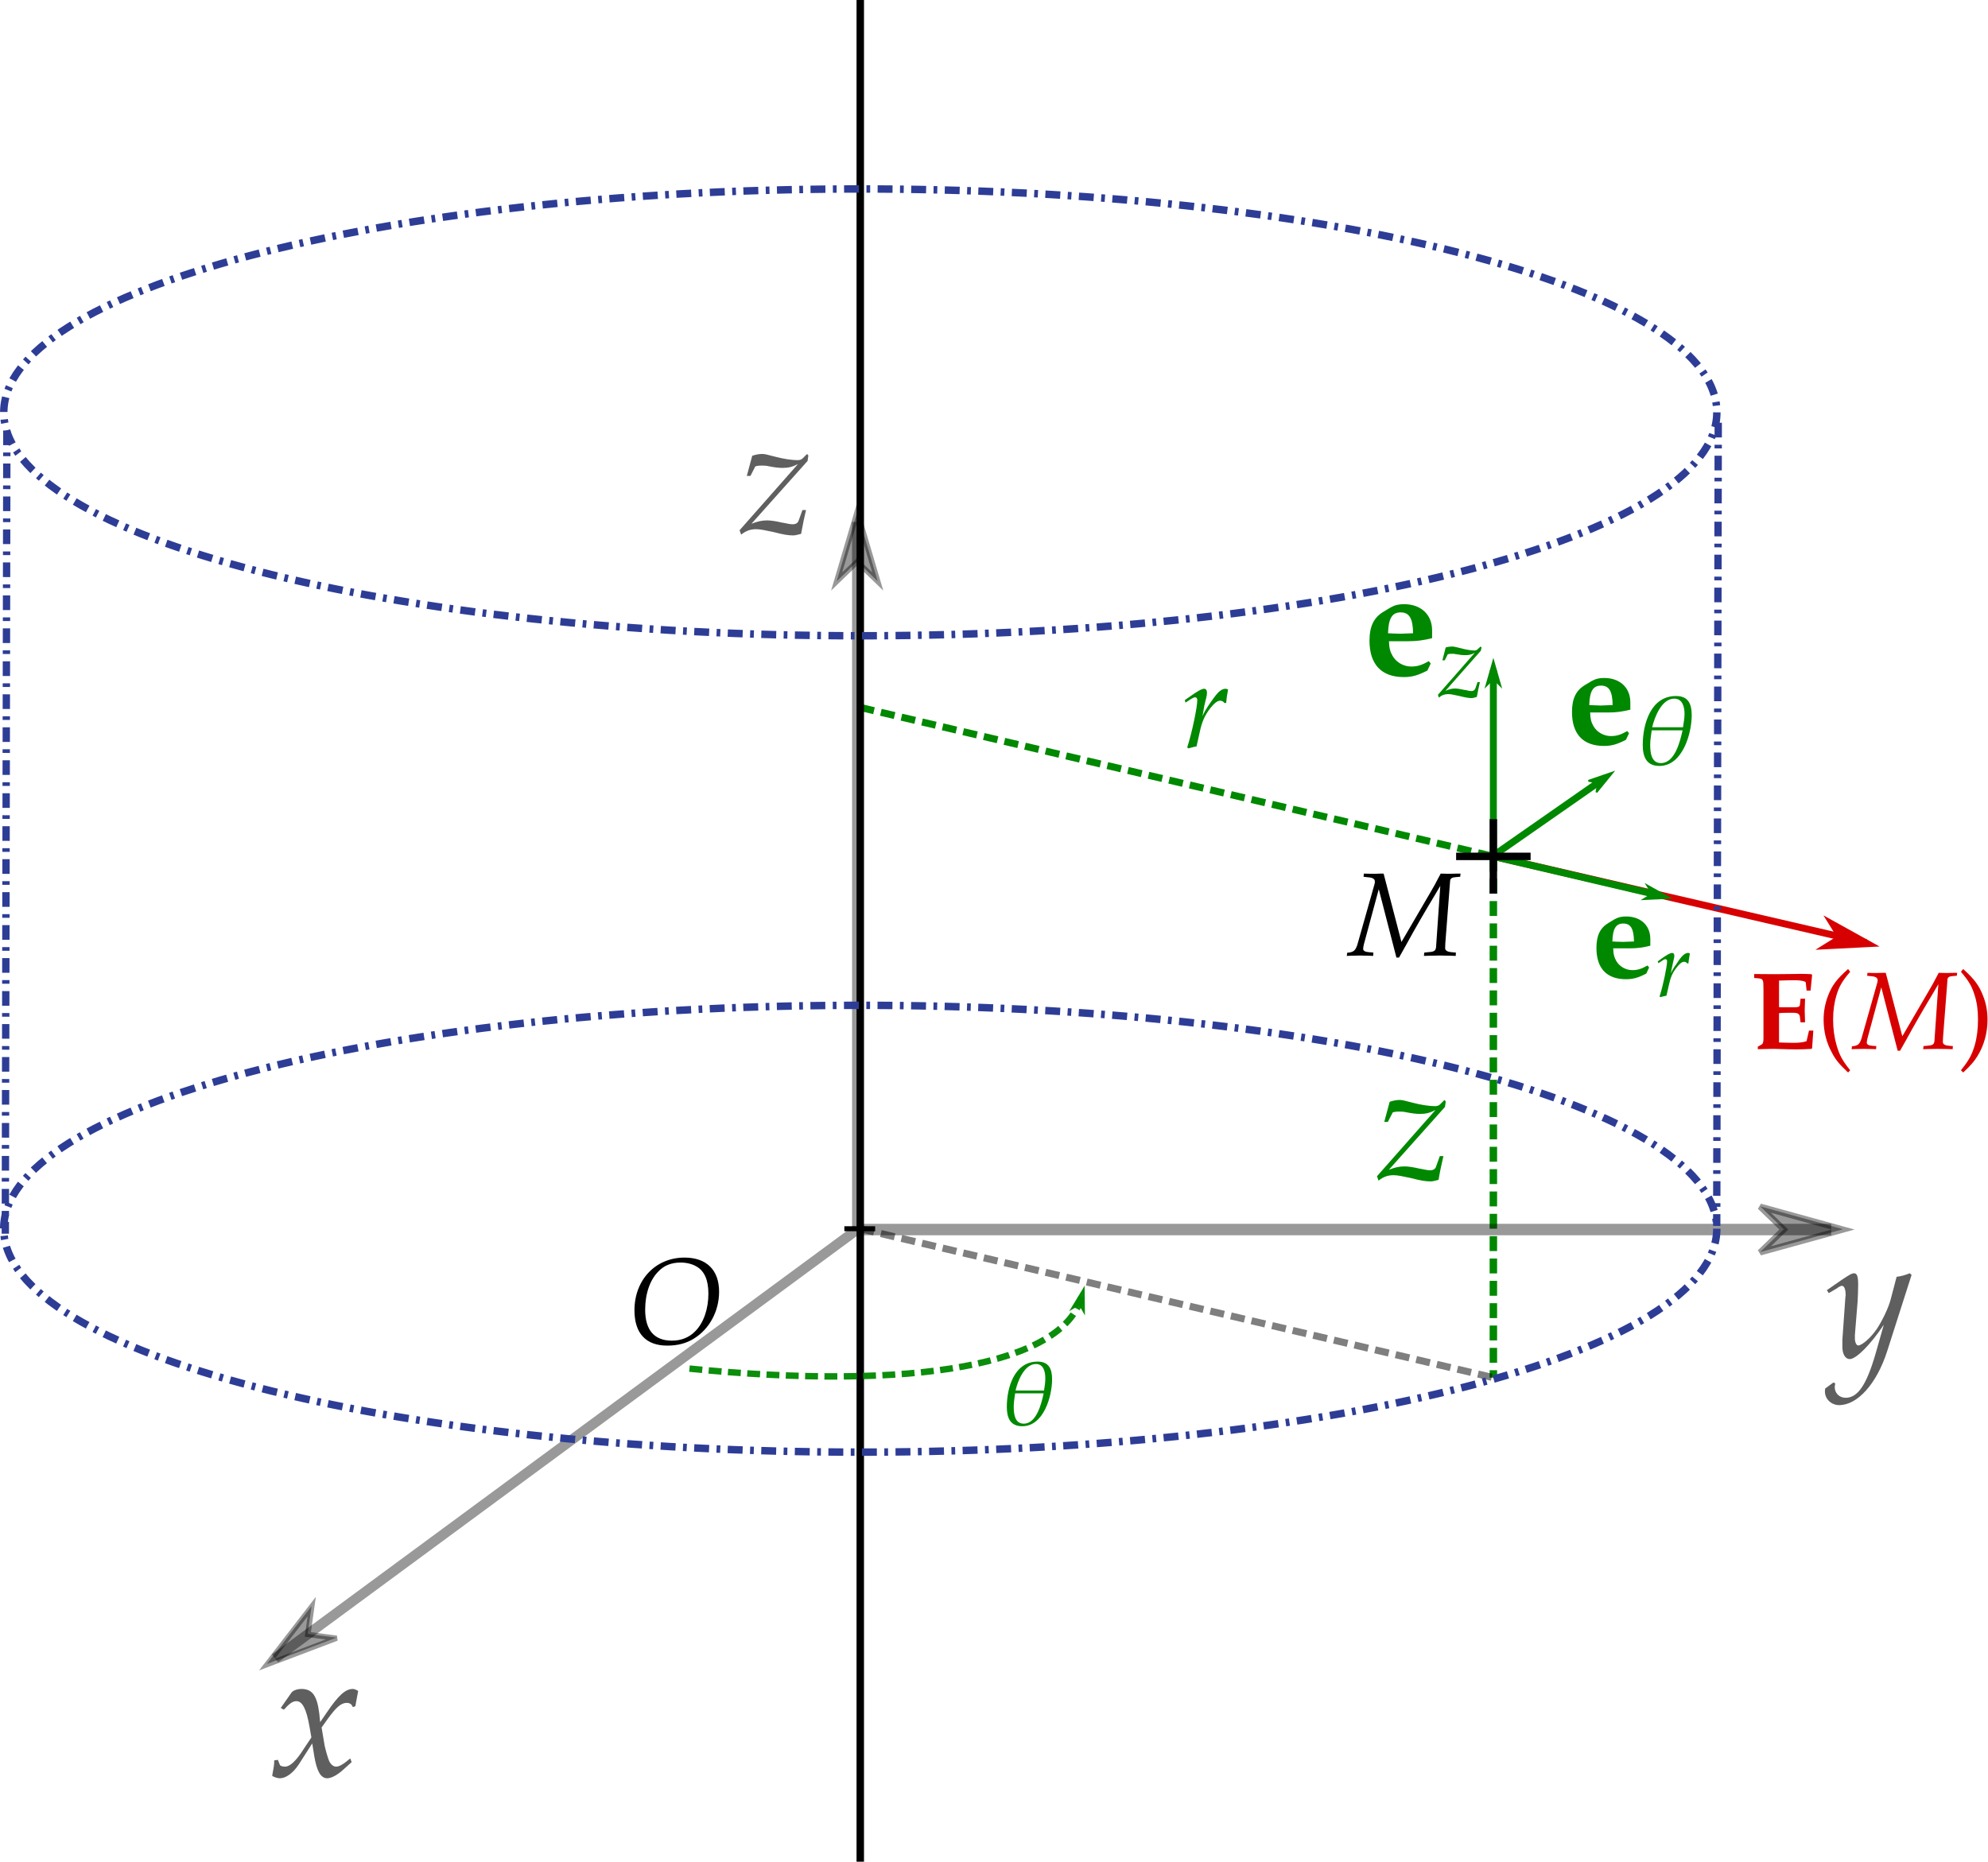 <?xml version="1.0" encoding="UTF-8" standalone="no"?>
<svg
   xmlns:dc="http://purl.org/dc/elements/1.1/"
   xmlns:cc="http://creativecommons.org/ns#"
   xmlns:rdf="http://www.w3.org/1999/02/22-rdf-syntax-ns#"
   xmlns:svg="http://www.w3.org/2000/svg"
   xmlns="http://www.w3.org/2000/svg"
   xmlns:sodipodi="http://sodipodi.sourceforge.net/DTD/sodipodi-0.dtd"
   xmlns:inkscape="http://www.inkscape.org/namespaces/inkscape"
   version="1.1"
   id="svg4397"
   xml:space="preserve"
   width="70.602mm"
   height="66.146mm"
   viewBox="0 0 266.844 250"
   sodipodi:docname="fil.svg"
   inkscape:version="1.0.1 (1.0.1+r75)"><defs
     id="defs4401" /><sodipodi:namedview
     pagecolor="#ffffff"
     bordercolor="#666666"
     borderopacity="1"
     objecttolerance="10"
     gridtolerance="10"
     guidetolerance="10"
     inkscape:pageopacity="0"
     inkscape:pageshadow="2"
     inkscape:window-width="1853"
     inkscape:window-height="1025"
     id="namedview4399"
     showgrid="false"
     units="mm"
     inkscape:zoom="1.2416795"
     inkscape:cx="133.42181"
     inkscape:cy="125"
     inkscape:window-x="67"
     inkscape:window-y="27"
     inkscape:window-maximized="1"
     inkscape:current-layer="g4405" /><g
     id="g4405"
     inkscape:groupmode="layer"
     inkscape:label="fil"
     transform="matrix(1.333,0,0,1.333,0,6.25e-6)"><g
       id="g4407"><g
         id="g4409"><path
           d="m 150.375,86.25 v 52.5"
           style="fill:none;stroke:#008800;stroke-width:0.75;stroke-linecap:butt;stroke-linejoin:miter;stroke-miterlimit:4;stroke-dasharray:1.5, 0.75;stroke-dashoffset:0;stroke-opacity:1"
           id="path4411" /></g><g
         id="g4413"
         transform="scale(1,0.967)"><path
           d="m 86.316,128.058 v -73.7"
           style="fill:none;stroke:#000000;stroke-width:1.034;stroke-linecap:butt;stroke-linejoin:miter;stroke-miterlimit:4;stroke-dasharray:none;stroke-opacity:0.4"
           id="path4415" /></g><path
         d="m 86.316,56.551 2.071,2 -2.071,-7 -2.07,7 z"
         style="fill:#000000;fill-opacity:0.4;fill-rule:evenodd;stroke:none"
         id="path4417" /><g
         id="g4419"
         transform="matrix(0,0.967,-1,0,0,0)"><path
           d="m 58.495,-86.316 2.069,-2.071 -7.24,2.071 7.24,2.07 z"
           style="fill:none;stroke:#000000;stroke-width:0.552;stroke-linecap:butt;stroke-linejoin:miter;stroke-miterlimit:4;stroke-dasharray:none;stroke-opacity:0.4"
           id="path4421" /></g><g
         id="g4423"
         transform="scale(1,0.967)"><path
           d="m 86.316,128.058 h 98.079"
           style="fill:none;stroke:#000000;stroke-width:1.193;stroke-linecap:butt;stroke-linejoin:miter;stroke-miterlimit:4;stroke-dasharray:none;stroke-opacity:0.4"
           id="path4425" /></g><path
         d="m 179.621,123.801 -2.387,2.304 8.356,-2.304 -8.356,-2.309 z"
         style="fill:#000000;fill-opacity:0.4;fill-rule:evenodd;stroke:none"
         id="path4427" /><g
         id="g4429"
         transform="scale(-1,-0.967)"><path
           d="m -179.621,-128.058 2.387,-2.384 -8.356,2.384 8.356,2.388 z"
           style="fill:none;stroke:#000000;stroke-width:0.636;stroke-linecap:butt;stroke-linejoin:miter;stroke-miterlimit:4;stroke-dasharray:none;stroke-opacity:0.4"
           id="path4431" /></g><g
         id="g4433"
         transform="scale(1,0.967)"><path
           d="M 27.691,172.723 86.316,128.058"
           style="fill:none;stroke:#000000;stroke-width:1.034;stroke-linecap:butt;stroke-linejoin:miter;stroke-miterlimit:4;stroke-dasharray:none;stroke-opacity:0.4"
           id="path4435" /></g><path
         d="m 30.984,164.555 0.391,-2.801 -4.504,5.832 7.012,-2.652 z"
         style="fill:#000000;fill-opacity:0.4;fill-rule:evenodd;stroke:none"
         id="path4437" /><g
         id="g4439"
         transform="matrix(1,-0.737,0.762,0.967,0,0)"><path
           d="m -62.449,122.634 1.643,-1.645 -5.757,1.646 5.759,1.644 z"
           style="fill:none;stroke:#000000;stroke-width:0.439;stroke-linecap:butt;stroke-linejoin:miter;stroke-miterlimit:4;stroke-dasharray:none;stroke-opacity:0.4"
           id="path4441" /></g><g
         id="g4443"><path
           d="m 150.375,86.25 37.566,8.703"
           style="fill:none;stroke:#d70000;stroke-width:0.7;stroke-linecap:butt;stroke-linejoin:miter;stroke-miterlimit:4;stroke-dasharray:none;stroke-opacity:0.996"
           id="path4445" /></g><path
         d="m 185.211,94.32 -1.68,1.051 5.09,-0.262 -4.457,-2.468 z"
         style="fill:#d70000;fill-opacity:0.996;fill-rule:evenodd;stroke:none"
         id="path4447" /><g
         id="g4449"
         transform="matrix(-1,-0.232,0.232,-1,0,0)"><path
           d="m -196.515,-48.792 1.363,-1.366 -4.773,1.367 4.773,1.363 z"
           style="fill:none;stroke:#d70000;stroke-width:0.364;stroke-linecap:butt;stroke-linejoin:miter;stroke-miterlimit:4;stroke-dasharray:none;stroke-opacity:0.996"
           id="path4451" /></g><path
         d="m 27.613,177.297 c 0,0.371 -0.027,0.601 -0.14,1.172 -0.032,0.226 -0.059,0.285 -0.059,0.398 0.258,0.145 0.57,0.231 0.77,0.231 0.601,0 1.316,-0.516 1.886,-1.371 l 1.371,-2.141 0.2,1.254 c 0.257,1.543 0.656,2.258 1.312,2.258 0.399,0 1,-0.317 1.57,-0.828 l 0.887,-0.801 -0.144,-0.371 c -0.657,0.57 -1.114,0.828 -1.399,0.828 -0.285,0 -0.515,-0.172 -0.715,-0.543 -0.14,-0.344 -0.34,-1.028 -0.457,-1.543 l -0.312,-1.856 0.629,-0.882 c 0.855,-1.172 1.34,-1.598 1.91,-1.598 0.285,0 0.516,0.141 0.601,0.426 l 0.258,-0.086 0.285,-1.539 c -0.23,-0.145 -0.402,-0.203 -0.543,-0.203 -0.742,0 -1.457,0.66 -2.597,2.343 l -0.688,1 -0.086,-0.859 c -0.226,-1.824 -0.711,-2.484 -1.797,-2.484 -0.457,0 -0.886,0.171 -1.027,0.402 l -1.058,1.512 0.316,0.172 c 0.543,-0.602 0.883,-0.856 1.254,-0.856 0.601,0 1,0.742 1.316,2.512 l 0.199,1.14 -0.742,1.114 c -0.773,1.23 -1.398,1.828 -1.914,1.828 -0.285,0 -0.484,-0.086 -0.515,-0.172 l -0.2,-0.512 z"
         style="fill:#000000;fill-opacity:0.627;fill-rule:nonzero;stroke:none"
         id="path4453" /><path
         d="m 183.789,139.844 c -0.027,0.109 -0.027,0.218 -0.027,0.301 0,0.769 0.66,1.371 1.429,1.371 1.864,0 3.786,-2.168 4.829,-5.403 l 2.468,-7.711 -0.191,-0.164 c -0.52,0.219 -0.934,0.301 -1.317,0.356 l -0.605,2.304 c -0.219,0.825 -0.82,2.086 -1.398,2.965 -0.602,0.875 -1.481,1.645 -1.868,1.645 -0.191,0 -0.355,-0.383 -0.328,-0.824 v -0.246 l 0.274,-3.376 c 0.027,-0.546 0.054,-1.207 0.054,-1.699 0,-0.797 -0.109,-1.125 -0.41,-1.125 -0.219,0 -0.465,0.137 -1.316,0.711 l -1.426,0.989 0.191,0.3 0.879,-0.519 0.055,-0.055 c 0.191,-0.109 0.301,-0.164 0.383,-0.164 0.246,0 0.383,0.355 0.383,0.93 0,0 0,0.113 -0.028,0.25 l -0.3,4.25 v 0.715 c 0,0.742 0.3,1.234 0.742,1.234 0.656,0 2.113,-1.481 3.429,-3.457 l -0.851,2.992 c -0.906,3.102 -1.785,4.363 -2.992,4.363 -0.629,0 -1.098,-0.468 -1.098,-1.07 0,-0.082 0.027,-0.25 0.055,-0.387 l -0.192,-0.082 z"
         style="fill:#000000;fill-opacity:0.627;fill-rule:nonzero;stroke:none"
         id="path4455" /><path
         d="m 74.473,53.402 0.156,0.442 c 0.492,-0.391 0.937,-0.547 1.508,-0.547 0.418,0 0.886,0.105 1.746,0.285 0.988,0.262 1.512,0.34 1.953,0.34 0.207,0 0.363,-0.027 0.832,-0.156 0.184,-1.043 0.312,-1.614 0.496,-2.395 h -0.363 l -0.367,1.016 c -0.079,0.285 -0.286,0.414 -0.625,0.414 -0.207,0 -0.469,-0.051 -0.832,-0.129 L 78.691,52.621 C 78.145,52.488 77.57,52.41 77.258,52.41 c -0.547,0 -0.988,0.106 -1.59,0.34 l 5.652,-6.328 0.078,-0.547 -0.128,-0.156 -0.391,0.39 c -0.156,0.184 -0.34,0.235 -0.574,0.235 -0.547,0 -1.434,-0.129 -2.215,-0.34 l -0.313,-0.078 c -0.468,-0.129 -0.781,-0.207 -1.015,-0.207 -0.285,0 -0.625,0.051 -1.016,0.183 l -0.547,2.032 h 0.367 l 0.493,-0.965 c 0.289,-0.078 0.445,-0.078 0.652,-0.078 0.234,0 0.418,0 0.754,0.078 0.547,0.105 0.992,0.156 1.328,0.156 0.602,0 1.016,-0.105 1.562,-0.391 z"
         style="fill:#000000;fill-opacity:0.627;fill-rule:nonzero;stroke:none"
         id="path4457" /><path
         d="m 138.656,118.465 0.156,0.441 c 0.497,-0.39 0.938,-0.547 1.512,-0.547 0.414,0 0.883,0.106 1.742,0.286 0.993,0.261 1.512,0.339 1.954,0.339 0.21,0 0.367,-0.027 0.835,-0.156 0.18,-1.043 0.313,-1.613 0.493,-2.394 h -0.364 l -0.363,1.015 c -0.078,0.285 -0.289,0.414 -0.625,0.414 -0.211,0 -0.469,-0.051 -0.836,-0.129 l -0.285,-0.05 c -0.547,-0.133 -1.121,-0.211 -1.434,-0.211 -0.546,0 -0.988,0.105 -1.586,0.339 l 5.649,-6.328 0.078,-0.546 -0.129,-0.157 -0.391,0.391 c -0.156,0.183 -0.339,0.234 -0.574,0.234 -0.547,0 -1.429,-0.129 -2.211,-0.34 l -0.312,-0.078 c -0.469,-0.129 -0.781,-0.207 -1.016,-0.207 -0.289,0 -0.625,0.051 -1.015,0.184 l -0.547,2.031 h 0.363 l 0.496,-0.965 c 0.285,-0.078 0.442,-0.078 0.649,-0.078 0.234,0 0.417,0 0.757,0.078 0.547,0.106 0.989,0.157 1.328,0.157 0.598,0 1.016,-0.106 1.563,-0.391 z"
         style="fill:#008800;fill-opacity:1;fill-rule:nonzero;stroke:none"
         id="path4459" /><g
         id="g4461"><path
           d="m 86.625,123.75 63.75,15"
           style="fill:none;stroke:#000000;stroke-width:0.71;stroke-linecap:butt;stroke-linejoin:miter;stroke-miterlimit:4;stroke-dasharray:1.42, 0.71;stroke-dashoffset:0;stroke-opacity:0.5"
           id="path4463" /></g><g
         id="g4465"><path
           d="M 150.375,86.25 V 67.5"
           style="fill:none;stroke:#008800;stroke-width:0.7;stroke-linecap:butt;stroke-linejoin:miter;stroke-miterlimit:4;stroke-dasharray:none;stroke-opacity:1"
           id="path4467" /></g><g
         id="g4469"
         transform="rotate(90)"><path
           d="m 68.34,-150.375 0.699,-0.699 -2.449,0.699 2.449,0.699 z"
           style="fill:#008800;fill-opacity:1;fill-rule:evenodd;stroke:#008800;stroke-width:0.187;stroke-linecap:butt;stroke-linejoin:miter;stroke-miterlimit:4;stroke-dasharray:none;stroke-opacity:1"
           id="path4471" /></g><g
         id="g4473"><path
           d="m 150.375,86.25 16.84,3.957"
           style="fill:none;stroke:#008800;stroke-width:0.7;stroke-linecap:butt;stroke-linejoin:miter;stroke-miterlimit:4;stroke-dasharray:none;stroke-opacity:1"
           id="path4475" /></g><g
         id="g4477"
         transform="matrix(-1,-0.235,0.235,-1,0,0)"><path
           d="m -177.736,-48.262 0.68,-0.68 -2.383,0.681 2.383,0.683 z"
           style="fill:#008800;fill-opacity:1;fill-rule:evenodd;stroke:#008800;stroke-width:0.182;stroke-linecap:butt;stroke-linejoin:miter;stroke-miterlimit:4;stroke-dasharray:none;stroke-opacity:1"
           id="path4479" /></g><g
         id="g4481"><path
           d="m 86.625,71.25 63.75,15"
           style="fill:none;stroke:#008800;stroke-width:0.71;stroke-linecap:butt;stroke-linejoin:miter;stroke-miterlimit:4;stroke-dasharray:1.42, 0.71;stroke-dashoffset:0;stroke-opacity:1"
           id="path4483" /></g><path
         d="m 105.941,138.922 c 0,-1.02 -0.3,-1.789 -1.464,-1.789 -2.344,0 -3.094,2.629 -3.094,4.558 0,1.082 0.324,1.95 1.558,1.95 2.149,0 3,-3.012 3,-4.719 z m -0.683,-0.113 c 0,0.414 -0.055,0.824 -0.129,1.238 h -2.867 c 0.211,-0.938 0.879,-2.672 2.058,-2.672 0.782,0 0.938,0.824 0.938,1.434 z m -0.168,1.519 c -0.215,1.024 -0.711,3.055 -2.004,3.055 -0.926,0 -1.008,-1.024 -1.008,-1.731 0,-0.441 0.082,-0.882 0.141,-1.324 z"
         style="fill:#008800;fill-opacity:1;fill-rule:nonzero;stroke:none"
         id="path4485" /><path
         d="m 123.469,70.801 c 0.039,-0.461 0.093,-0.86 0.191,-1.36 -0.133,-0.054 -0.191,-0.074 -0.25,-0.074 -0.383,0 -0.746,0.305 -1.183,0.918 l -0.344,0.477 c -0.461,0.687 -0.613,0.937 -0.805,1.379 l 0.094,-0.5 c 0.039,-0.286 0.137,-0.782 0.211,-1.051 l 0.078,-0.305 c 0.059,-0.211 0.074,-0.363 0.074,-0.519 0,-0.246 -0.094,-0.399 -0.285,-0.399 -0.25,0 -0.707,0.266 -1.625,0.918 l -0.324,0.227 0.074,0.25 0.383,-0.25 c 0.344,-0.227 0.48,-0.285 0.594,-0.285 0.113,0 0.21,0.113 0.21,0.269 0,0.707 -0.515,3.231 -1.015,4.781 l 0.117,0.094 c 0.191,-0.059 0.383,-0.094 0.668,-0.172 l 0.152,-0.019 0.325,-1.453 c 0.211,-1.016 0.5,-1.665 1.035,-2.372 0.422,-0.535 0.746,-0.785 1.011,-0.785 0.172,0 0.309,0.059 0.442,0.231 z"
         style="fill:#008800;fill-opacity:1;fill-rule:nonzero;stroke:none"
         id="path4487" /><g
         id="g4489"><path
           d="m 150.477,86.102 11.16,-7.782"
           style="fill:none;stroke:#008800;stroke-width:0.7;stroke-linecap:butt;stroke-linejoin:miter;stroke-miterlimit:4;stroke-dasharray:none;stroke-opacity:1"
           id="path4491" /></g><g
         id="g4493"
         transform="matrix(-1,0.697,-0.697,-1,0,0)"><path
           d="m -71.342,-128.536 0.577,-0.575 -2.011,0.575 2.011,0.574 z"
           style="fill:#008800;fill-opacity:1;fill-rule:evenodd;stroke:#008800;stroke-width:0.153;stroke-linecap:butt;stroke-linejoin:miter;stroke-miterlimit:4;stroke-dasharray:none;stroke-opacity:1"
           id="path4495" /></g><path
         d="m 166.18,94.578 c 0,-1.383 -0.973,-2.277 -2.438,-2.277 -0.469,0 -0.793,0.078 -1.16,0.281 l -0.609,0.367 c -0.856,0.508 -1.219,1.281 -1.219,2.524 0,2.05 1.035,3.148 2.969,3.148 0.73,0 1.218,-0.141 2.05,-0.566 l 0.286,-0.614 -0.161,-0.203 c -0.613,0.348 -0.996,0.469 -1.527,0.469 -0.672,0 -1.301,-0.367 -1.625,-0.934 -0.203,-0.367 -0.285,-0.652 -0.305,-1.261 h 1.688 c 0.75,0 1.32,-0.082 2.051,-0.266 z m -2.723,0.281 h -0.062 c -0.079,0 -0.426,-0.019 -0.629,-0.019 l -0.407,-0.02 c 0.039,-1.281 0.344,-1.808 1.098,-1.808 0.754,0 1.059,0.527 1.078,1.808 z"
         style="fill:#008800;fill-opacity:1;fill-rule:nonzero;stroke:none"
         id="path4497" /><path
         d="m 170.02,97.027 c 0.023,-0.343 0.082,-0.629 0.144,-0.996 -0.102,-0.058 -0.121,-0.058 -0.184,-0.058 -0.265,0 -0.55,0.222 -0.875,0.668 l -0.242,0.367 c -0.367,0.508 -0.468,0.691 -0.609,1.015 l 0.058,-0.363 c 0.043,-0.226 0.122,-0.59 0.165,-0.773 l 0.058,-0.246 c 0.043,-0.161 0.063,-0.262 0.063,-0.383 0,-0.184 -0.082,-0.285 -0.223,-0.285 -0.184,0 -0.531,0.183 -1.199,0.668 l -0.246,0.183 0.062,0.184 0.285,-0.184 c 0.243,-0.183 0.344,-0.222 0.426,-0.222 0.102,0 0.164,0.082 0.164,0.203 0,0.527 -0.387,2.398 -0.754,3.558 l 0.082,0.063 c 0.141,-0.043 0.285,-0.082 0.508,-0.125 l 0.102,-0.02 0.246,-1.078 c 0.16,-0.75 0.363,-1.238 0.769,-1.746 0.305,-0.406 0.551,-0.59 0.754,-0.59 0.141,0 0.223,0.039 0.324,0.16 z"
         style="fill:#008800;fill-opacity:1;fill-rule:nonzero;stroke:none"
         id="path4499" /><path
         d="m 164.168,70.746 c 0,-1.496 -1.055,-2.465 -2.641,-2.465 -0.504,0 -0.859,0.086 -1.254,0.309 l -0.66,0.394 c -0.925,0.551 -1.32,1.387 -1.32,2.731 0,2.223 1.121,3.41 3.211,3.41 0.793,0 1.32,-0.156 2.223,-0.617 l 0.308,-0.66 -0.176,-0.219 c -0.66,0.375 -1.078,0.504 -1.648,0.504 -0.727,0 -1.41,-0.395 -1.762,-1.012 -0.219,-0.394 -0.308,-0.703 -0.328,-1.363 h 1.824 c 0.817,0 1.43,-0.09 2.223,-0.285 z m -2.949,0.309 h -0.067 c -0.086,0 -0.461,-0.024 -0.679,-0.024 l -0.442,-0.023 c 0.043,-1.387 0.375,-1.957 1.188,-1.957 0.816,0 1.144,0.57 1.168,1.957 z"
         style="fill:#008800;fill-opacity:1;fill-rule:nonzero;stroke:none"
         id="path4501" /><path
         d="m 170.348,72.035 c 0,-1.121 -0.328,-1.937 -1.582,-1.937 -2.555,0 -3.348,2.84 -3.348,4.929 0,1.168 0.355,2.114 1.676,2.114 2.332,0 3.254,-3.258 3.254,-5.106 z m -0.723,-0.133 c 0,0.442 -0.09,0.903 -0.156,1.344 h -3.102 c 0.242,-1.012 0.945,-2.883 2.223,-2.883 0.855,0 1.035,0.879 1.035,1.539 z m -0.199,1.653 c -0.242,1.097 -0.77,3.3 -2.18,3.3 -0.988,0 -1.078,-1.101 -1.078,-1.871 0,-0.461 0.09,-0.945 0.152,-1.429 z"
         style="fill:#008800;fill-opacity:1;fill-rule:nonzero;stroke:none"
         id="path4503" /><g
         id="g4505"><path
           d="M 150.375,82.5 V 90"
           style="fill:none;stroke:#000000;stroke-width:0.75;stroke-linecap:butt;stroke-linejoin:miter;stroke-miterlimit:4;stroke-dasharray:none;stroke-opacity:1"
           id="path4507" /></g><g
         id="g4509"><path
           d="m 146.625,86.25 h 7.5"
           style="fill:none;stroke:#000000;stroke-width:0.75;stroke-linecap:butt;stroke-linejoin:miter;stroke-miterlimit:4;stroke-dasharray:none;stroke-opacity:1"
           id="path4511" /></g><g
         id="g4513"><path
           d="m 86.574,122.199 v 3.102"
           style="fill:none;stroke:#000000;stroke-width:0.5;stroke-linecap:butt;stroke-linejoin:miter;stroke-miterlimit:4;stroke-dasharray:none;stroke-opacity:1"
           id="path4515" /></g><g
         id="g4517"><path
           d="m 85.023,123.75 h 3.102"
           style="fill:none;stroke:#000000;stroke-width:0.5;stroke-linecap:butt;stroke-linejoin:miter;stroke-miterlimit:4;stroke-dasharray:none;stroke-opacity:1"
           id="path4519" /></g><path
         d="m 179.141,98.758 c 0.625,-0.016 0.988,-0.035 1.613,-0.035 0.59,0 1.058,0.105 1.078,0.226 l 0.086,0.817 h 0.398 l 0.157,-1.563 -0.071,-0.09 c -0.398,-0.015 -0.605,-0.031 -1.039,-0.031 -0.261,0 -0.59,0.016 -1.199,0.016 -0.816,0.015 -1.129,0.015 -1.441,0.015 -0.399,0 -0.868,0 -2.086,-0.015 v 0.398 l 0.402,0.035 c 0.504,0.051 0.535,0.106 0.535,1.094 v 4.949 c 0,0.383 -0.051,0.559 -0.222,0.645 l -0.348,0.191 v 0.258 c 1.094,-0.031 1.094,-0.031 1.355,-0.031 h 0.364 c 1.129,0.031 1.562,0.051 2.136,0.051 0.571,0 0.918,-0.02 1.563,-0.051 l 0.051,-0.09 0.121,-1.754 h -0.434 l -0.242,1.043 c 0,0.016 -0.02,0.016 -0.035,0.035 -0.348,0.106 -0.676,0.156 -1.285,0.156 -0.469,0 -0.887,-0.019 -1.457,-0.035 v -2.953 c 0.312,-0.035 0.504,-0.035 0.746,-0.035 h 0.726 c 0.418,0 0.594,0.121 0.629,0.402 l 0.067,0.555 h 0.453 l -0.035,-1.199 c 0,-0.121 0,-0.121 0.035,-1.18 h -0.453 l -0.067,0.625 c -0.019,0.191 -0.156,0.242 -0.629,0.242 h -0.726 c -0.367,0 -0.524,0 -0.746,-0.015 z"
         style="fill:#d70000;fill-opacity:1;fill-rule:nonzero;stroke:none"
         id="path4521" /><path
         d="m 186.305,107.789 c -0.801,-0.992 -1.078,-1.527 -1.371,-2.519 -0.227,-0.797 -0.348,-1.633 -0.348,-2.586 0,-0.922 0.121,-1.704 0.328,-2.414 0.277,-0.922 0.574,-1.442 1.391,-2.399 l -0.211,-0.277 c -1.145,1.023 -1.614,1.633 -2.032,2.726 -0.277,0.746 -0.433,1.528 -0.433,2.364 0,1.195 0.277,2.308 0.816,3.296 0.383,0.75 0.746,1.184 1.649,2.036 z"
         style="fill:#d70000;fill-opacity:1;fill-rule:nonzero;stroke:none"
         id="path4523" /><path
         d="m 197.043,98.27 0.035,-0.293 h -0.312 c -0.313,0.015 -0.489,0.015 -0.625,0.015 h -0.262 l -0.66,-0.015 -0.172,0.328 c -0.297,0.574 -0.504,0.957 -0.766,1.39 l -2.726,4.672 -1.668,-6.39 h -0.313 c -0.293,0.015 -0.469,0.015 -0.605,0.015 h -0.281 l -0.641,-0.015 -0.035,0.293 0.277,0.035 c 0.59,0.035 0.781,0.156 0.781,0.437 0,0.067 -0.015,0.137 -0.035,0.223 l -1.597,5.644 c -0.192,0.575 -0.348,0.715 -0.954,0.766 l -0.035,0.293 0.434,-0.016 c 0.363,0 0.644,-0.015 0.801,-0.015 0.156,0 0.449,0.015 0.832,0.015 l 0.398,0.016 0.02,-0.313 -0.418,-0.031 c -0.348,-0.019 -0.539,-0.14 -0.539,-0.297 0,-0.105 0.019,-0.261 0.07,-0.453 l 1.391,-5.14 1.648,6.39 h 0.242 l 0.645,-1.144 c 0.851,-1.563 1.89,-3.352 2.64,-4.586 l 0.571,-0.973 -0.399,5.766 c -0.051,0.312 -0.191,0.402 -0.746,0.437 l -0.348,0.031 -0.035,0.313 0.52,-0.016 c 0.469,0 0.801,-0.015 0.972,-0.015 0.176,0 0.504,0.015 0.957,0.015 l 0.52,0.016 0.02,-0.313 -0.403,-0.031 c -0.398,-0.035 -0.605,-0.16 -0.605,-0.383 l 0.015,-0.418 0.453,-5.886 c 0.016,-0.211 0.192,-0.313 0.52,-0.332 z"
         style="fill:#d70000;fill-opacity:1;fill-rule:nonzero;stroke:none"
         id="path4525" /><path
         d="m 197.684,108.016 c 0.765,-0.715 1.078,-1.078 1.425,-1.633 0.676,-1.078 1.024,-2.363 1.024,-3.684 0,-0.851 -0.141,-1.633 -0.434,-2.379 -0.418,-1.078 -0.867,-1.683 -2.015,-2.726 l -0.227,0.277 c 0.816,0.957 1.113,1.477 1.391,2.399 0.226,0.71 0.328,1.492 0.328,2.414 0,0.953 -0.102,1.789 -0.328,2.586 -0.297,0.992 -0.59,1.527 -1.391,2.519 z"
         style="fill:#d70000;fill-opacity:1;fill-rule:nonzero;stroke:none"
         id="path4527" /><path
         d="m 147.035,88.301 0.035,-0.317 h -0.336 C 146.398,88 146.211,88 146.059,88 h -0.278 l -0.711,-0.016 -0.187,0.356 c -0.321,0.617 -0.543,1.027 -0.824,1.496 l -2.938,5.035 -1.797,-6.887 h -0.34 C 138.668,88 138.48,88 138.332,88 h -0.301 l -0.691,-0.016 -0.039,0.317 0.301,0.039 c 0.636,0.035 0.843,0.168 0.843,0.469 0,0.074 -0.019,0.148 -0.039,0.242 l -1.722,6.082 c -0.204,0.617 -0.375,0.765 -1.028,0.824 l -0.039,0.316 0.469,-0.019 c 0.394,0 0.691,-0.02 0.859,-0.02 0.168,0 0.489,0.02 0.899,0.02 l 0.429,0.019 0.02,-0.335 -0.449,-0.04 c -0.375,-0.019 -0.578,-0.148 -0.578,-0.316 0,-0.113 0.019,-0.281 0.074,-0.488 l 1.496,-5.539 1.777,6.886 h 0.262 l 0.695,-1.234 c 0.914,-1.684 2.039,-3.613 2.844,-4.941 l 0.617,-1.047 -0.429,6.211 c -0.059,0.34 -0.207,0.433 -0.805,0.468 l -0.375,0.04 -0.039,0.335 0.562,-0.019 c 0.504,0 0.86,-0.02 1.047,-0.02 0.188,0 0.543,0.02 1.031,0.02 l 0.563,0.019 0.016,-0.335 -0.43,-0.04 c -0.43,-0.035 -0.652,-0.168 -0.652,-0.41 l 0.015,-0.449 0.488,-6.344 c 0.02,-0.226 0.207,-0.336 0.563,-0.355 z"
         style="fill:#000000;fill-opacity:1;fill-rule:nonzero;stroke:none"
         id="path4529" /><path
         d="m 68.926,126.656 c -2.903,0 -5.039,2.231 -5.039,5.309 0,2.328 1.156,3.558 3.308,3.558 1.039,0 1.926,-0.23 2.715,-0.73 1.539,-0.965 2.5,-2.754 2.5,-4.695 0,-2.192 -1.269,-3.442 -3.484,-3.442 z m -0.383,0.5 c 0.598,0 1.191,0.153 1.598,0.403 0.808,0.461 1.191,1.386 1.191,2.73 0,1.539 -0.48,2.945 -1.328,3.789 -0.594,0.617 -1.402,0.945 -2.348,0.945 -1.769,0 -2.691,-1.058 -2.691,-3.117 0,-1.597 0.48,-3.019 1.347,-3.867 0.559,-0.594 1.309,-0.883 2.231,-0.883 z"
         style="fill:#000000;fill-opacity:1;fill-rule:nonzero;stroke:none"
         id="path4531" /><g
         id="g4533"><path
           d="M 86.625,0 V 187.5"
           style="fill:none;stroke:#000000;stroke-width:0.75;stroke-linecap:butt;stroke-linejoin:miter;stroke-miterlimit:4;stroke-dasharray:none;stroke-opacity:1"
           id="path4535" /></g><g
         id="g4537"
         transform="matrix(1,0.275,-0.275,1,0,0)"><path
           d="M 134.648,93.581 C 134.647,100.37 121.513,106.7 99.72,110.41"
           style="fill:none;stroke:#008800;stroke-width:0.625;stroke-linecap:butt;stroke-linejoin:miter;stroke-miterlimit:4;stroke-dasharray:1.251, 0.625;stroke-dashoffset:0;stroke-opacity:0.953"
           id="path4539" /></g><path
         d="m 108.711,131.352 0.453,0.796 -0.023,-2.359 -1.227,2.016 z"
         style="fill:#008800;fill-opacity:0.953;fill-rule:evenodd;stroke:none"
         id="path4541" /><g
         id="g4543"
         transform="matrix(-0.275,1,-1,-0.275,0,0)"><path
           d="m 94.331,-134.647 0.625,-0.625 -2.188,0.625 2.188,0.625 z"
           style="fill:none;stroke:#008800;stroke-width:0.167;stroke-linecap:butt;stroke-linejoin:miter;stroke-miterlimit:4;stroke-dasharray:none;stroke-opacity:0.953"
           id="path4545" /></g><g
         id="g4547"><path
           d="M 0.691,43.359 0.535,124.25"
           style="fill:none;stroke:#2d3d96;stroke-width:0.738;stroke-linecap:butt;stroke-linejoin:miter;stroke-miterlimit:4;stroke-dasharray:1.476, 0.738, 0.369, 0.738;stroke-dashoffset:0;stroke-opacity:1"
           id="path4549" /></g><g
         id="g4551"><path
           d="m 172.875,123.75 c 0,12.398 -38.453,22.461 -85.98,22.5 -47.532,0.039 -86.223,-9.961 -86.52,-22.359 -0.297,-12.399 37.914,-22.524 85.437,-22.641 47.528,-0.117 86.461,9.82 87.055,22.219"
           style="fill:none;stroke:#2d3d96;stroke-width:0.751;stroke-linecap:butt;stroke-linejoin:miter;stroke-miterlimit:4;stroke-dasharray:1.502, 0.751, 0.376, 0.751;stroke-dashoffset:0;stroke-opacity:1"
           id="path4553" /></g><g
         id="g4555"><path
           d="m 172.879,41.531 c 0,12.399 -38.449,22.461 -85.977,22.5 C 39.371,64.07 0.68,54.07 0.383,41.672 0.086,29.273 38.293,19.148 85.82,19.031 c 47.528,-0.113 86.457,9.821 87.055,22.219"
           style="fill:none;stroke:#2d3d96;stroke-width:0.751;stroke-linecap:butt;stroke-linejoin:miter;stroke-miterlimit:4;stroke-dasharray:1.502, 0.751, 0.376, 0.751;stroke-dashoffset:0;stroke-opacity:1"
           id="path4557" /></g><g
         id="g4559"><path
           d="m 173.02,42.578 -0.153,80.891"
           style="fill:none;stroke:#2d3d96;stroke-width:0.738;stroke-linecap:butt;stroke-linejoin:miter;stroke-miterlimit:4;stroke-dasharray:1.476, 0.738, 0.369, 0.738;stroke-dashoffset:0;stroke-opacity:1"
           id="path4561" /></g><path
         d="m 144.207,63.492 c 0,-1.605 -1.133,-2.644 -2.832,-2.644 -0.543,0 -0.922,0.093 -1.348,0.332 l -0.707,0.425 c -0.992,0.59 -1.418,1.485 -1.418,2.926 0,2.383 1.207,3.66 3.45,3.66 0.847,0 1.414,-0.168 2.382,-0.66 l 0.332,-0.711 -0.191,-0.234 c -0.707,0.402 -1.156,0.543 -1.77,0.543 -0.777,0 -1.511,-0.426 -1.886,-1.086 -0.239,-0.426 -0.332,-0.758 -0.356,-1.465 h 1.961 c 0.871,0 1.531,-0.094 2.383,-0.305 z m -3.164,0.332 h -0.07 c -0.094,0 -0.496,-0.023 -0.731,-0.023 l -0.472,-0.024 c 0.046,-1.488 0.402,-2.101 1.273,-2.101 0.875,0 1.227,0.613 1.25,2.101 z"
         style="fill:#008800;fill-opacity:1;fill-rule:nonzero;stroke:none"
         id="path4563" /><path
         d="m 144.793,69.977 0.094,0.281 c 0.308,-0.258 0.59,-0.352 0.945,-0.352 0.262,0 0.566,0.071 1.109,0.188 0.637,0.164 0.969,0.211 1.25,0.211 0.121,0 0.215,-0.024 0.52,-0.117 0.121,-0.637 0.191,-0.993 0.309,-1.489 h -0.239 l -0.211,0.617 c -0.07,0.188 -0.187,0.282 -0.425,0.282 -0.118,0 -0.282,-0.024 -0.52,-0.094 l -0.187,-0.024 c -0.333,-0.07 -0.684,-0.14 -0.899,-0.14 -0.328,0 -0.613,0.07 -0.988,0.234 l 3.562,-4.035 0.071,-0.332 -0.094,-0.094 -0.258,0.235 c -0.098,0.117 -0.215,0.168 -0.355,0.168 -0.356,0 -0.899,-0.098 -1.418,-0.239 l -0.188,-0.047 c -0.285,-0.07 -0.496,-0.117 -0.637,-0.117 -0.191,0 -0.402,0.024 -0.66,0.094 l -0.332,1.297 h 0.235 l 0.308,-0.613 c 0.188,-0.047 0.281,-0.047 0.403,-0.047 0.164,0 0.257,0 0.472,0.047 0.375,0.07 0.637,0.093 0.871,0.093 0.379,0 0.614,-0.046 0.969,-0.234 z"
         style="fill:#008800;fill-opacity:1;fill-rule:nonzero;stroke:none"
         id="path4565" /></g></g></svg>
